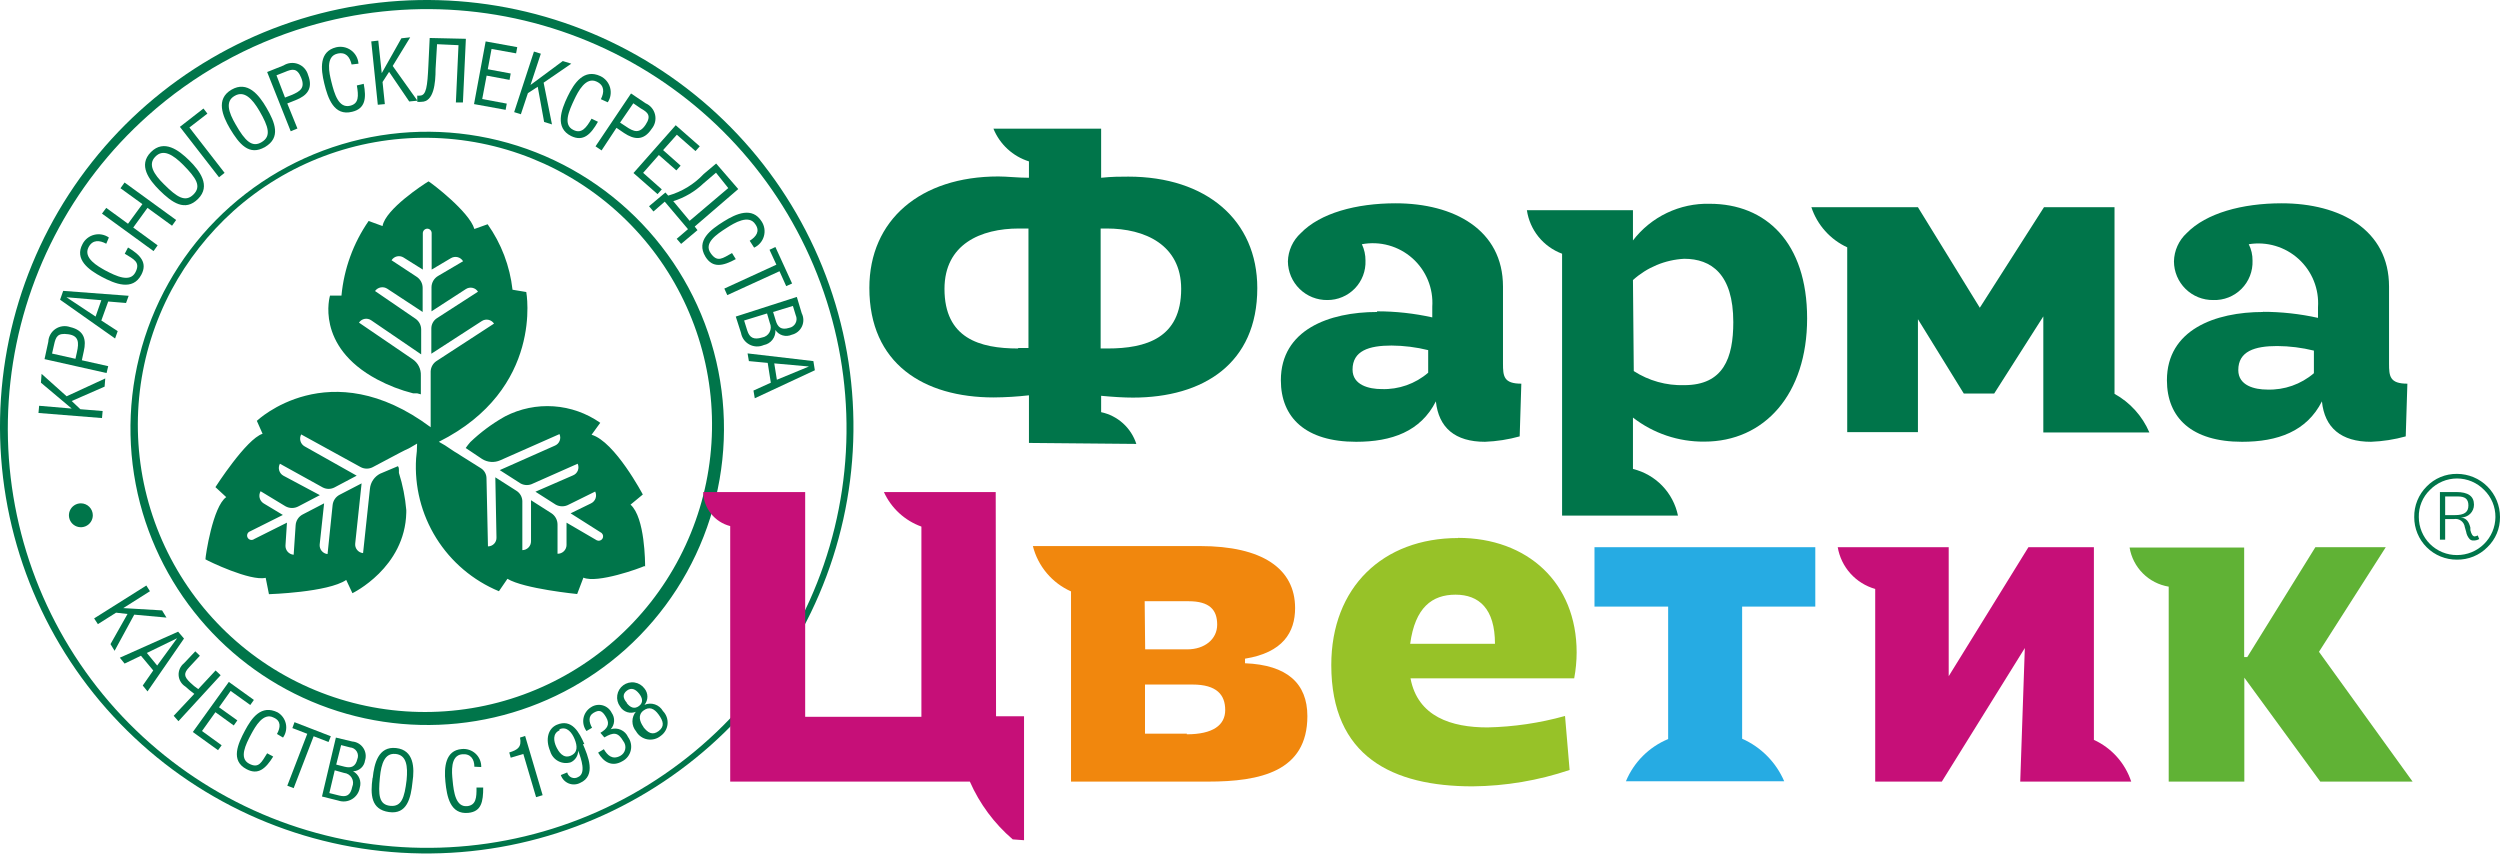 <svg width="276" height="95" viewBox="0 0 276 95" fill="none" xmlns="http://www.w3.org/2000/svg">
<path d="M274.609 60.411C274.17 60.855 273.646 61.206 273.068 61.442C272.491 61.678 271.871 61.794 271.247 61.785C270.628 61.79 270.014 61.672 269.441 61.437C268.868 61.203 268.347 60.857 267.908 60.42C267.469 59.983 267.122 59.464 266.885 58.891C266.649 58.319 266.528 57.706 266.531 57.086C266.521 56.46 266.637 55.837 266.873 55.257C267.109 54.676 267.46 54.149 267.904 53.707C268.337 53.26 268.857 52.906 269.432 52.666C270.007 52.427 270.625 52.308 271.247 52.316C271.873 52.316 272.493 52.439 273.07 52.679C273.648 52.919 274.173 53.271 274.614 53.714C275.056 54.157 275.406 54.683 275.644 55.262C275.881 55.841 276.002 56.461 276 57.086C276.008 57.706 275.888 58.321 275.649 58.893C275.409 59.465 275.055 59.982 274.609 60.411ZM274.247 54.087C273.858 53.687 273.393 53.37 272.88 53.153C272.366 52.936 271.814 52.824 271.256 52.824C270.699 52.824 270.147 52.936 269.633 53.153C269.12 53.37 268.655 53.687 268.266 54.087C267.864 54.474 267.548 54.941 267.336 55.457C267.125 55.974 267.023 56.529 267.037 57.086C267.037 57.638 267.146 58.185 267.358 58.695C267.57 59.205 267.88 59.668 268.271 60.057C268.662 60.447 269.127 60.755 269.637 60.965C270.148 61.175 270.695 61.281 271.247 61.279C272.366 61.284 273.441 60.845 274.236 60.059C275.032 59.274 275.485 58.205 275.494 57.086C275.5 56.528 275.393 55.974 275.179 55.458C274.964 54.943 274.647 54.476 274.247 54.087ZM273.705 59.508C273.515 59.623 273.295 59.679 273.073 59.67C272.997 59.676 272.921 59.666 272.85 59.641C272.779 59.616 272.713 59.577 272.657 59.526C272.446 59.294 272.308 59.005 272.259 58.695L272.115 58.189C272.097 58.051 272.052 57.918 271.982 57.799C271.912 57.679 271.818 57.575 271.707 57.492C271.596 57.409 271.469 57.35 271.334 57.317C271.199 57.285 271.059 57.28 270.922 57.303H269.946V59.58H269.368V54.321H271.175C272.476 54.321 273.127 54.773 273.127 55.713C273.129 55.902 273.093 56.089 273.021 56.264C272.949 56.438 272.842 56.596 272.707 56.728C272.572 56.86 272.411 56.963 272.235 57.031C272.058 57.099 271.87 57.13 271.681 57.123C272.314 57.213 272.567 57.61 272.729 58.243V58.532C272.838 58.984 273 59.219 273.199 59.219C273.32 59.208 273.437 59.17 273.542 59.11L273.705 59.508ZM271.338 54.809H269.946V56.87H271.012C272.061 56.87 272.512 56.544 272.512 55.803C272.512 55.062 272.115 54.809 271.338 54.809Z" fill="#00754A"/>
<path d="M219.311 42.955L219.04 42.702L218.57 43.37L219.311 42.955Z" fill="#6CC9F1"/>
<g style="mix-blend-mode:multiply">
<g style="mix-blend-mode:multiply">
<g style="mix-blend-mode:multiply">
<path d="M13.608 67.134L17.891 67.387L18.379 68.182L14.819 67.857L12.65 71.85L12.199 71.109L14.078 67.784L12.813 67.64L10.807 68.905L10.392 68.272L16.156 64.64L16.554 65.272L13.608 67.134Z" fill="#00754A"/>
</g>
<g style="mix-blend-mode:multiply">
<path d="M19.664 69.736L20.314 70.495L16.285 76.332L15.76 75.682L16.917 74.019L15.562 72.393L13.755 73.26L13.23 72.61L19.664 69.736ZM19.555 70.459L16.212 72.086L17.351 73.477L19.555 70.459Z" fill="#00754A"/>
</g>
<g style="mix-blend-mode:multiply">
<path d="M22.066 72.393L20.892 73.658C20.259 74.326 20.295 74.688 21 75.356C21.273 75.624 21.569 75.865 21.886 76.079L23.801 74.019L24.361 74.543L19.699 79.621L19.175 79.025L21.452 76.603C21.105 76.351 20.774 76.08 20.458 75.79C20.244 75.657 20.066 75.474 19.937 75.257C19.809 75.04 19.734 74.796 19.72 74.544C19.706 74.293 19.753 74.042 19.856 73.812C19.959 73.582 20.116 73.38 20.313 73.224L21.56 71.905L22.066 72.393Z" fill="#00754A"/>
</g>
<g style="mix-blend-mode:multiply">
<path d="M28.029 77.272L27.631 77.832L25.462 76.278L24.18 78.085L26.203 79.531L25.806 80.091L23.782 78.627L22.3 80.705L24.469 82.278L24.071 82.82L21.288 80.814L25.264 75.284L28.029 77.272Z" fill="#00754A"/>
</g>
<g style="mix-blend-mode:multiply">
<path d="M30.578 81.031C30.975 80.308 31.048 79.585 30.216 79.224C29.06 78.609 28.174 80.236 27.741 81.031C27.09 82.241 26.385 83.705 27.488 84.302C28.59 84.898 28.879 84.121 29.494 83.163L30.162 83.525C29.331 84.862 28.5 85.603 27.217 84.916C25.41 83.976 26.277 82.097 27.036 80.669C27.795 79.242 28.843 77.76 30.65 78.645C30.881 78.781 31.08 78.963 31.237 79.18C31.393 79.397 31.503 79.644 31.559 79.906C31.615 80.167 31.616 80.438 31.562 80.7C31.509 80.962 31.401 81.21 31.246 81.428L30.578 81.031Z" fill="#00754A"/>
</g>
<g style="mix-blend-mode:multiply">
<path d="M32.422 87.012L31.717 86.741L33.922 81.012L32.277 80.38L32.512 79.729L36.524 81.283L36.271 81.916L34.626 81.283L32.422 87.012Z" fill="#00754A"/>
</g>
<g style="mix-blend-mode:multiply">
<path d="M37.082 81.428L38.889 81.862C39.132 81.88 39.367 81.953 39.577 82.076C39.787 82.198 39.967 82.366 40.102 82.568C40.238 82.77 40.326 83 40.36 83.24C40.394 83.481 40.373 83.727 40.299 83.958C40.256 84.281 40.1 84.578 39.858 84.797C39.617 85.015 39.305 85.141 38.979 85.151C39.293 85.319 39.539 85.592 39.674 85.921C39.809 86.251 39.826 86.617 39.72 86.958C39.679 87.218 39.581 87.466 39.434 87.684C39.287 87.903 39.094 88.086 38.869 88.222C38.643 88.358 38.391 88.443 38.129 88.472C37.867 88.5 37.602 88.47 37.353 88.385L35.546 87.934L37.082 81.428ZM36.359 87.554L37.443 87.825C38.239 88.024 38.69 87.825 38.889 86.868C38.958 86.708 38.989 86.535 38.978 86.361C38.968 86.188 38.916 86.019 38.828 85.87C38.74 85.72 38.618 85.593 38.471 85.499C38.325 85.406 38.158 85.348 37.986 85.332L36.955 85.042L36.359 87.554ZM37.118 84.41L38.04 84.645C38.763 84.826 39.251 84.645 39.449 83.814C39.507 83.675 39.531 83.524 39.519 83.374C39.507 83.225 39.459 83.08 39.379 82.953C39.3 82.825 39.191 82.719 39.061 82.642C38.932 82.565 38.786 82.521 38.636 82.512L37.66 82.259L37.118 84.41Z" fill="#00754A"/>
</g>
<g style="mix-blend-mode:multiply">
<path d="M41.149 85.874C41.312 84.302 41.764 82.368 43.734 82.585C45.703 82.802 45.776 84.772 45.541 86.326C45.36 88.133 44.926 89.94 42.938 89.651C40.951 89.362 40.878 87.735 41.131 85.874H41.149ZM43.643 83.235C42.487 83.127 42.089 84.284 41.944 85.802C41.746 87.771 41.836 88.837 43.083 88.964C44.33 89.09 44.655 88.079 44.89 86.109C45.035 84.591 44.89 83.362 43.679 83.235" fill="#00754A"/>
</g>
<g style="mix-blend-mode:multiply">
<path d="M52.37 84.645C52.37 83.813 51.955 83.181 51.015 83.271C49.696 83.398 49.876 85.259 49.967 86.144C50.093 87.518 50.328 89.108 51.575 89C52.551 88.891 52.623 88.078 52.605 86.94H53.346C53.346 88.512 53.147 89.596 51.702 89.741C49.696 89.939 49.334 87.934 49.172 86.307C49.009 84.681 49.172 82.838 50.979 82.693C51.254 82.665 51.533 82.695 51.795 82.783C52.058 82.871 52.299 83.013 52.503 83.201C52.706 83.389 52.867 83.618 52.975 83.874C53.083 84.129 53.136 84.404 53.129 84.681L52.37 84.645Z" fill="#00754A"/>
</g>
<g style="mix-blend-mode:multiply">
<path d="M57.775 83.235L56.383 83.651L56.221 83.073C57.16 82.784 57.612 82.476 57.413 81.428L57.974 81.247L59.907 87.789L59.184 88.006L57.775 83.235Z" fill="#00754A"/>
</g>
<g style="mix-blend-mode:multiply">
<path d="M64.353 82.151C64.914 83.452 65.853 85.639 64.046 86.434C63.852 86.534 63.638 86.59 63.42 86.6C63.201 86.61 62.983 86.572 62.781 86.49C62.578 86.407 62.396 86.282 62.246 86.123C62.097 85.963 61.983 85.774 61.914 85.567L62.619 85.277C62.648 85.402 62.707 85.517 62.79 85.614C62.873 85.712 62.978 85.788 63.096 85.837C63.214 85.887 63.342 85.907 63.469 85.898C63.596 85.889 63.72 85.849 63.829 85.783C64.715 85.386 64.191 83.832 63.829 82.874C63.831 83.143 63.755 83.407 63.61 83.634C63.466 83.862 63.26 84.043 63.016 84.157C62.786 84.229 62.544 84.254 62.304 84.231C62.064 84.208 61.831 84.137 61.619 84.022C61.407 83.908 61.219 83.752 61.068 83.564C60.917 83.376 60.805 83.16 60.739 82.928C60.179 81.591 60.522 80.434 61.462 80.019C63.143 79.296 63.956 80.868 64.516 82.151H64.353ZM61.769 80.633C60.974 80.976 61.137 81.862 61.408 82.44C61.679 83.019 62.185 83.777 62.998 83.434C63.811 83.091 63.739 82.35 63.45 81.627C63.161 80.904 62.6 80.145 61.769 80.507" fill="#00754A"/>
</g>
<g style="mix-blend-mode:multiply">
<path d="M66.285 80.904C67.044 80.452 67.369 79.964 66.918 79.187C66.466 78.41 66.141 78.338 65.526 78.699C64.912 79.061 65.02 79.729 65.363 80.344L64.749 80.705C64.598 80.505 64.491 80.275 64.434 80.031C64.376 79.787 64.37 79.534 64.416 79.288C64.462 79.041 64.559 78.807 64.7 78.6C64.841 78.393 65.024 78.218 65.237 78.085C65.424 77.959 65.635 77.874 65.857 77.837C66.079 77.799 66.307 77.81 66.525 77.868C66.742 77.926 66.945 78.031 67.119 78.174C67.293 78.318 67.433 78.497 67.532 78.699C67.722 78.968 67.815 79.293 67.796 79.622C67.776 79.951 67.645 80.263 67.424 80.506C67.794 80.389 68.194 80.413 68.548 80.573C68.901 80.733 69.183 81.018 69.339 81.374C69.491 81.583 69.596 81.822 69.647 82.076C69.699 82.329 69.695 82.59 69.637 82.842C69.579 83.094 69.467 83.33 69.31 83.535C69.152 83.74 68.953 83.909 68.725 84.03C67.604 84.699 66.647 84.175 66.032 83.091L66.665 82.711C67.044 83.362 67.586 83.922 68.472 83.452C68.612 83.377 68.733 83.273 68.829 83.147C68.924 83.02 68.99 82.874 69.023 82.719C69.056 82.564 69.054 82.403 69.018 82.249C68.982 82.095 68.913 81.95 68.815 81.826C68.219 80.796 67.713 80.832 66.719 81.41L66.285 80.904Z" fill="#00754A"/>
</g>
<g style="mix-blend-mode:multiply">
<path d="M70.261 78.555C69.944 78.702 69.584 78.727 69.25 78.623C68.916 78.519 68.632 78.296 68.454 77.995C68.191 77.638 68.079 77.19 68.146 76.751C68.212 76.313 68.449 75.918 68.806 75.654C69.163 75.391 69.611 75.28 70.05 75.346C70.488 75.412 70.883 75.65 71.147 76.007C71.358 76.26 71.474 76.58 71.474 76.91C71.474 77.241 71.358 77.56 71.147 77.814C71.512 77.656 71.922 77.638 72.3 77.765C72.677 77.892 72.994 78.154 73.189 78.501C73.373 78.688 73.514 78.913 73.602 79.16C73.69 79.408 73.723 79.671 73.699 79.933C73.675 80.194 73.594 80.447 73.462 80.674C73.331 80.901 73.151 81.097 72.936 81.247C72.732 81.413 72.495 81.532 72.241 81.597C71.987 81.662 71.721 81.671 71.463 81.623C71.205 81.574 70.961 81.471 70.747 81.318C70.533 81.166 70.355 80.969 70.225 80.741C69.963 80.434 69.819 80.043 69.819 79.639C69.819 79.235 69.963 78.844 70.225 78.537L70.261 78.555ZM69.177 77.597C69.575 78.121 70.044 78.32 70.55 77.94C71.056 77.561 70.93 77.037 70.55 76.567C70.171 76.097 69.719 75.862 69.213 76.242C68.707 76.621 68.761 77.091 69.213 77.597H69.177ZM71.02 80.254C71.508 80.886 72.032 81.229 72.719 80.705C73.406 80.181 73.225 79.603 72.719 78.898C72.213 78.193 71.671 77.977 71.038 78.446C70.406 78.916 70.605 79.657 71.038 80.254" fill="#00754A"/>
</g>
<g style="mix-blend-mode:multiply">
<path d="M7.916 45.105L4.519 42.25L4.591 41.274L7.356 43.75L11.621 41.78L11.549 42.684L7.916 44.274L8.874 45.178L11.332 45.376L11.26 46.154L4.248 45.593L4.32 44.798L7.916 45.105Z" fill="#00754A"/>
</g>
<g style="mix-blend-mode:multiply">
<path d="M11.946 40.425L11.765 41.184L4.916 39.648L5.332 37.732C5.344 37.45 5.422 37.175 5.56 36.929C5.697 36.683 5.891 36.472 6.124 36.314C6.358 36.156 6.625 36.055 6.905 36.019C7.185 35.983 7.469 36.012 7.735 36.106C9.325 36.467 9.542 37.533 9.253 38.762L9.036 39.774L11.946 40.425ZM8.331 39.611L8.494 38.871C8.729 37.822 8.711 37.063 7.536 36.901C6.362 36.738 6.163 37.154 5.964 38.075L5.747 39.033L8.331 39.611Z" fill="#00754A"/>
</g>
<g style="mix-blend-mode:multiply">
<path d="M6.633 33.088L6.976 32.112L14.205 32.655L13.915 33.45L11.946 33.287L11.187 35.383L12.994 36.558L12.705 37.371L6.633 33.088ZM7.338 32.817L10.554 34.95L11.187 33.142L7.338 32.817Z" fill="#00754A"/>
</g>
<g style="mix-blend-mode:multiply">
<path d="M11.73 26.908C10.989 26.51 10.23 26.438 9.778 27.287C9.146 28.498 10.826 29.402 11.585 29.835C12.85 30.504 14.35 31.209 14.947 30.07C15.543 28.932 14.766 28.625 13.772 28.01L14.133 27.323C15.525 28.155 16.302 29.022 15.597 30.341C14.639 32.148 12.688 31.335 11.224 30.558C9.76 29.781 8.206 28.625 9.11 26.944C9.239 26.691 9.421 26.469 9.644 26.292C9.866 26.116 10.124 25.989 10.4 25.921C10.675 25.852 10.963 25.843 11.242 25.895C11.521 25.947 11.786 26.058 12.019 26.221L11.73 26.908Z" fill="#00754A"/>
</g>
<g style="mix-blend-mode:multiply">
<path d="M14.132 24.703L15.722 22.534L13.301 20.781L13.753 20.149L19.445 24.287L18.993 24.92L16.282 22.95L14.71 25.119L17.403 27.088L16.951 27.721L11.259 23.582L11.729 22.95L14.132 24.703Z" fill="#00754A"/>
</g>
<g style="mix-blend-mode:multiply">
<path d="M17.603 20.998C16.465 19.86 15.218 18.233 16.663 16.788C18.109 15.342 19.735 16.571 20.892 17.709C22.048 18.848 23.313 20.511 21.868 21.956C20.422 23.402 18.994 22.372 17.603 20.998ZM17.151 17.294C16.302 18.143 16.971 19.227 18.091 20.33C19.537 21.775 20.458 22.372 21.362 21.468C22.265 20.565 21.669 19.661 20.223 18.197C19.121 17.095 18.019 16.39 17.151 17.294Z" fill="#00754A"/>
</g>
<g style="mix-blend-mode:multiply">
<path d="M22.463 11.981L22.896 12.541L20.909 14.077L24.794 19.083L24.179 19.571L19.86 14.005L22.463 11.981Z" fill="#00754A"/>
</g>
<g style="mix-blend-mode:multiply">
<path d="M25.391 14.204C24.578 12.812 23.783 10.933 25.554 9.903C27.325 8.873 28.59 10.481 29.403 11.873C30.379 13.535 31.029 15.197 29.258 16.228C27.487 17.258 26.403 15.884 25.391 14.204ZM25.897 10.589C24.849 11.186 25.228 12.396 26.023 13.752C27.053 15.559 27.831 16.336 28.897 15.685C29.963 15.035 29.656 14.005 28.644 12.252C27.849 10.897 26.963 9.957 25.897 10.589Z" fill="#00754A"/>
</g>
<g style="mix-blend-mode:multiply">
<path d="M32.836 14.186L32.095 14.493L29.493 7.951L31.3 7.228C31.539 7.077 31.81 6.984 32.091 6.956C32.372 6.928 32.656 6.967 32.92 7.069C33.184 7.171 33.42 7.333 33.609 7.543C33.798 7.753 33.936 8.004 34.011 8.276C34.607 9.812 33.848 10.572 32.674 11.041L31.716 11.421L32.836 14.186ZM31.463 10.77L32.168 10.499C33.162 10.084 33.704 9.704 33.252 8.584C32.8 7.463 32.258 7.608 31.445 7.951L30.523 8.313L31.463 10.77Z" fill="#00754A"/>
</g>
<g style="mix-blend-mode:multiply">
<path d="M38.818 7.12C38.619 6.289 38.185 5.692 37.228 5.927C35.908 6.252 36.36 8.114 36.577 8.999C36.92 10.391 37.39 11.981 38.655 11.674C39.631 11.439 39.595 10.589 39.396 9.433L40.155 9.252C40.462 10.842 40.336 11.999 38.872 12.342C36.866 12.848 36.198 10.842 35.8 9.216C35.403 7.59 35.222 5.692 37.101 5.222C37.385 5.153 37.68 5.147 37.966 5.204C38.252 5.26 38.523 5.379 38.759 5.551C38.994 5.723 39.19 5.945 39.331 6.2C39.472 6.455 39.556 6.738 39.577 7.03L38.818 7.12Z" fill="#00754A"/>
</g>
<g style="mix-blend-mode:multiply">
<path d="M42.143 8.078L44.311 4.229L45.287 4.12L43.354 7.283L46.082 11.114L45.179 11.204L42.956 7.933L42.233 9.054L42.486 11.493L41.709 11.566L40.986 4.572L41.763 4.482L42.143 8.078Z" fill="#00754A"/>
</g>
<g style="mix-blend-mode:multiply">
<path d="M51.432 4.283L51.106 11.313H50.329L50.618 4.988L48.251 4.879L48.088 7.626C48.088 9.198 47.89 11.24 46.534 11.24C46.378 11.258 46.221 11.258 46.065 11.24V10.554C46.16 10.571 46.258 10.571 46.354 10.554C47.076 10.554 47.185 9.506 47.293 7.247L47.438 4.193L51.432 4.283Z" fill="#00754A"/>
</g>
<g style="mix-blend-mode:multiply">
<path d="M57.104 5.205L56.977 5.891L54.267 5.403L53.851 7.644L56.381 8.114L56.254 8.819L53.724 8.349L53.237 10.933L55.947 11.439L55.821 12.126L52.333 11.493L53.616 4.572L57.104 5.205Z" fill="#00754A"/>
</g>
<g style="mix-blend-mode:multiply">
<path d="M58.57 9.379L62.13 6.74L63.069 7.03L60.016 9.126L60.937 13.734L60.07 13.463L59.365 9.578L58.281 10.282L57.504 12.614L56.763 12.379L58.949 5.692L59.708 5.927L58.57 9.379Z" fill="#00754A"/>
</g>
<g style="mix-blend-mode:multiply">
<path d="M66.338 10.951C66.718 10.192 66.754 9.433 65.887 9.018C64.658 8.421 63.809 10.138 63.411 10.969C62.797 12.27 62.128 13.788 63.303 14.348C64.206 14.8 64.73 14.114 65.308 13.102L66.013 13.445C65.218 14.854 64.387 15.668 63.05 15.017C61.242 14.114 61.947 12.144 62.67 10.644C63.393 9.144 64.477 7.554 66.284 8.403C66.542 8.524 66.77 8.7 66.954 8.917C67.138 9.135 67.274 9.389 67.351 9.663C67.428 9.937 67.445 10.225 67.401 10.506C67.358 10.788 67.254 11.057 67.097 11.294L66.338 10.951Z" fill="#00754A"/>
</g>
<g style="mix-blend-mode:multiply">
<path d="M66.414 16.607L65.745 16.155L69.666 10.318L71.275 11.403C71.533 11.514 71.762 11.685 71.943 11.9C72.124 12.116 72.251 12.371 72.316 12.644C72.381 12.918 72.381 13.203 72.317 13.477C72.252 13.751 72.124 14.006 71.944 14.222C71.04 15.595 69.974 15.396 68.908 14.692L68.058 14.113L66.414 16.607ZM68.456 13.535L69.088 13.951C69.974 14.565 70.606 14.782 71.275 13.77C71.944 12.758 71.51 12.396 70.733 11.963L69.919 11.403L68.456 13.535Z" fill="#00754A"/>
</g>
<g style="mix-blend-mode:multiply">
<path d="M77.254 16.155L76.784 16.679L74.724 14.872L73.206 16.571L75.14 18.288L74.67 18.812L72.737 17.113L71.002 19.083L73.062 20.908L72.592 21.432L69.936 19.101L74.598 13.824L77.254 16.155Z" fill="#00754A"/>
</g>
<g style="mix-blend-mode:multiply">
<path d="M81.503 20.872L76.696 25.01L77.003 25.408L75.196 26.926L74.708 26.365L75.955 25.299L73.389 22.263L72.142 23.348L71.654 22.769L73.461 21.251L73.769 21.595C75.269 21.172 76.625 20.347 77.69 19.209L79.063 18.053L81.503 20.872ZM79.045 19.065L77.654 20.257C76.71 21.154 75.572 21.822 74.329 22.209L76.136 24.378L80.401 20.763L79.045 19.065Z" fill="#00754A"/>
</g>
<g style="mix-blend-mode:multiply">
<path d="M82.767 26.582C83.49 26.131 83.924 25.516 83.4 24.775C82.677 23.619 81.05 24.631 80.255 25.137C79.063 25.896 77.689 26.835 78.448 27.938C79.207 29.04 79.785 28.498 80.816 27.938L81.231 28.607C79.804 29.384 78.683 29.619 77.888 28.354C76.786 26.546 78.484 25.336 79.894 24.45C81.303 23.565 83.056 22.806 84.086 24.45C84.243 24.689 84.345 24.959 84.388 25.241C84.43 25.524 84.411 25.812 84.332 26.086C84.254 26.36 84.116 26.614 83.931 26.831C83.745 27.048 83.514 27.222 83.255 27.341L82.767 26.582Z" fill="#00754A"/>
</g>
<g style="mix-blend-mode:multiply">
<path d="M80.291 32.582L79.966 31.859L85.712 29.221L84.953 27.576L85.604 27.269L87.447 31.299L86.797 31.588L86.056 29.944L80.291 32.582Z" fill="#00754A"/>
</g>
<g style="mix-blend-mode:multiply">
<path d="M87.97 32.781L88.512 34.588C88.625 34.812 88.686 35.059 88.69 35.311C88.694 35.562 88.641 35.811 88.535 36.039C88.429 36.267 88.273 36.468 88.078 36.626C87.883 36.785 87.654 36.898 87.41 36.955C87.096 37.098 86.741 37.124 86.409 37.028C86.078 36.931 85.792 36.72 85.603 36.431C85.631 36.818 85.516 37.201 85.279 37.508C85.043 37.815 84.701 38.023 84.32 38.094C84.069 38.205 83.796 38.258 83.522 38.248C83.248 38.238 82.98 38.166 82.738 38.037C82.496 37.908 82.287 37.726 82.125 37.504C81.964 37.282 81.856 37.026 81.808 36.757L81.23 34.949L87.97 32.781ZM82.151 35.383L82.495 36.486C82.748 37.299 83.235 37.534 84.121 37.263C84.297 37.237 84.464 37.171 84.609 37.069C84.755 36.967 84.874 36.833 84.959 36.676C85.043 36.52 85.09 36.346 85.095 36.169C85.1 35.991 85.063 35.815 84.988 35.654L84.681 34.606L82.151 35.383ZM85.35 34.443L85.639 35.383C85.856 36.124 86.253 36.467 87.121 36.196C87.272 36.17 87.415 36.108 87.538 36.017C87.662 35.926 87.762 35.808 87.832 35.671C87.902 35.535 87.94 35.384 87.942 35.23C87.944 35.077 87.91 34.925 87.844 34.787L87.536 33.775L85.35 34.443Z" fill="#00754A"/>
</g>
<g style="mix-blend-mode:multiply">
<path d="M89.797 39.865L89.959 40.877L83.327 43.967L83.183 43.118L85.098 42.25L84.755 40.064L82.677 39.865L82.532 39.016L89.797 39.865ZM89.309 40.461L85.478 40.118L85.767 41.925L89.309 40.461Z" fill="#00754A"/>
</g>
<g style="mix-blend-mode:multiply">
<path d="M78.502 82.241C69.707 90.1 58.285 94.374 46.492 94.219C34.699 94.064 23.394 89.491 14.809 81.404C6.224 73.318 0.984 62.305 0.125 50.542C-0.734 38.78 2.85 27.123 10.17 17.875C17.489 8.627 28.011 2.46 39.656 0.594C51.301 -1.273 63.223 1.297 73.066 7.794C82.909 14.292 89.956 24.245 92.816 35.687C95.676 47.128 94.141 59.227 88.513 69.591C85.93 74.354 82.543 78.633 78.502 82.241ZM16.337 12.758C7.829 20.349 2.421 30.814 1.15 42.145C-0.12 53.477 2.836 64.879 9.451 74.167C16.067 83.454 25.878 89.973 37.003 92.475C48.128 94.977 59.785 93.285 69.74 87.724C79.694 82.162 87.247 73.123 90.949 62.338C94.652 51.553 94.244 39.781 89.805 29.278C85.365 18.775 77.205 10.28 66.889 5.421C56.574 0.562 44.828 -0.32 33.903 2.945C27.399 4.889 21.402 8.239 16.337 12.758Z" fill="#00754A"/>
</g>
<g style="mix-blend-mode:multiply">
<path d="M69.05 71.688C64.933 75.37 59.953 77.953 54.572 79.197C49.191 80.442 43.583 80.307 38.268 78.805C32.953 77.304 28.103 74.485 24.168 70.609C20.233 66.733 17.34 61.927 15.758 56.635C14.089 51.014 13.959 45.048 15.381 39.36C16.803 33.672 19.725 28.469 23.843 24.296C27.962 20.122 33.124 17.13 38.793 15.631C44.462 14.133 50.429 14.183 56.071 15.777C61.714 17.371 66.825 20.45 70.872 24.693C74.919 28.936 77.754 34.187 79.079 39.898C80.405 45.609 80.174 51.572 78.41 57.164C76.646 62.756 73.413 67.771 69.05 71.688ZM25.77 23.294C23.008 25.782 20.697 28.729 18.939 32.004C15.212 38.999 14.241 47.136 16.217 54.811C18.193 62.486 22.973 69.143 29.614 73.468C36.255 77.794 44.276 79.474 52.095 78.178C59.914 76.883 66.963 72.705 71.854 66.468C76.745 60.232 79.122 52.389 78.517 44.487C77.911 36.584 74.367 29.196 68.584 23.777C62.8 18.358 55.196 15.303 47.271 15.214C39.346 15.124 31.674 18.007 25.77 23.294Z" fill="#00754A"/>
</g>
</g>
</g>
<path d="M48.379 48.087L47.674 48.033L48.324 50.472L48.379 48.087Z" fill="#126E4A"/>
<path d="M47.673 48.033L47.655 47.961L47.619 48.015L47.673 48.033Z" fill="#126E4A"/>
<path d="M46.806 47.003L46.77 46.985V47.04L46.825 47.021H46.806V47.003Z" fill="#126E4A"/>
<path d="M71.22 62.562C71.22 62.182 71.22 57.141 69.611 55.713L70.967 54.593C70.967 54.593 67.876 48.737 65.31 47.997L66.268 46.677C64.752 45.615 62.975 44.986 61.128 44.858C59.281 44.731 57.434 45.11 55.787 45.955L55.534 46.099C54.224 46.853 53.011 47.764 51.92 48.81C51.738 49.017 51.569 49.234 51.414 49.46L53.221 50.671C53.517 50.858 53.856 50.969 54.206 50.995C54.556 51.02 54.906 50.958 55.227 50.816L61.768 47.924C61.819 48.039 61.847 48.163 61.851 48.289C61.854 48.415 61.832 48.541 61.787 48.658C61.742 48.776 61.673 48.883 61.587 48.974C61.5 49.065 61.396 49.138 61.281 49.189L55.172 51.9L57.486 53.382C57.694 53.492 57.927 53.55 58.163 53.55C58.4 53.55 58.632 53.492 58.841 53.382L63.774 51.195C63.828 51.312 63.857 51.439 63.86 51.568C63.864 51.696 63.841 51.825 63.794 51.944C63.747 52.064 63.676 52.173 63.586 52.265C63.495 52.356 63.387 52.429 63.268 52.478L59.112 54.285L61.353 55.713C61.571 55.833 61.817 55.896 62.067 55.896C62.316 55.896 62.562 55.833 62.78 55.713L65.708 54.267C65.82 54.5 65.835 54.767 65.751 55.011C65.666 55.255 65.488 55.455 65.256 55.568L62.997 56.671L66.413 58.839C66.503 58.916 66.562 59.023 66.579 59.14C66.597 59.257 66.571 59.376 66.507 59.475C66.443 59.575 66.345 59.648 66.231 59.68C66.117 59.713 65.996 59.703 65.889 59.652L62.545 57.701V60.176C62.543 60.305 62.516 60.431 62.464 60.549C62.413 60.666 62.339 60.772 62.247 60.861C62.155 60.95 62.046 61.02 61.926 61.067C61.807 61.114 61.68 61.137 61.551 61.134V57.918C61.552 57.666 61.49 57.418 61.37 57.197C61.25 56.976 61.076 56.789 60.865 56.653L58.624 55.225V59.743C58.626 59.871 58.603 59.998 58.557 60.118C58.51 60.237 58.44 60.346 58.351 60.438C58.262 60.53 58.156 60.604 58.038 60.656C57.921 60.707 57.794 60.734 57.666 60.737V55.315C57.659 55.092 57.597 54.873 57.487 54.678C57.377 54.483 57.222 54.317 57.034 54.195L54.684 52.695L54.811 59.345C54.816 59.472 54.795 59.598 54.75 59.716C54.705 59.834 54.637 59.942 54.549 60.033C54.461 60.124 54.356 60.197 54.239 60.246C54.123 60.296 53.998 60.321 53.871 60.321L53.709 52.822C53.711 52.593 53.654 52.368 53.543 52.169C53.432 51.969 53.271 51.802 53.076 51.683L50.89 50.31C50.637 50.147 50.402 49.984 50.167 49.858L49.299 49.28L49.137 49.171L48.45 48.774C60.088 42.937 58.1 32.239 58.1 32.239L56.582 31.986C56.292 29.383 55.347 26.896 53.835 24.757L52.371 25.281C51.811 23.366 47.637 20.203 47.312 20.023C46.806 20.312 42.541 23.095 42.234 24.956L40.697 24.396C39.006 26.839 37.973 29.677 37.698 32.636H36.433C36.433 32.636 34.734 38.202 41.637 41.889C42.895 42.56 44.23 43.076 45.613 43.425H45.812H46.065L46.462 43.533V41.455C46.477 41.1 46.401 40.747 46.239 40.43C46.078 40.113 45.837 39.844 45.541 39.648L39.631 35.618C39.702 35.511 39.794 35.418 39.901 35.347C40.008 35.276 40.129 35.227 40.255 35.203C40.382 35.18 40.512 35.182 40.637 35.21C40.763 35.237 40.882 35.29 40.987 35.365L46.498 39.124V36.377C46.498 36.142 46.44 35.91 46.33 35.702C46.22 35.494 46.06 35.316 45.866 35.184L41.402 32.13C41.552 31.921 41.776 31.778 42.029 31.73C42.282 31.683 42.543 31.736 42.758 31.877L46.661 34.443V31.787C46.662 31.538 46.6 31.293 46.479 31.074C46.359 30.856 46.185 30.672 45.974 30.54L43.227 28.733C43.294 28.626 43.381 28.533 43.483 28.46C43.585 28.387 43.701 28.334 43.823 28.306C43.946 28.277 44.073 28.273 44.197 28.294C44.321 28.314 44.44 28.359 44.547 28.426L46.679 29.763V25.733C46.684 25.605 46.736 25.484 46.827 25.393C46.917 25.302 47.039 25.25 47.167 25.245C47.296 25.245 47.42 25.297 47.512 25.388C47.603 25.48 47.655 25.604 47.655 25.733V29.763L49.787 28.498C49.898 28.433 50.02 28.39 50.147 28.372C50.274 28.354 50.403 28.361 50.527 28.392C50.651 28.424 50.768 28.48 50.87 28.557C50.973 28.634 51.059 28.731 51.124 28.841L48.36 30.468C48.142 30.596 47.961 30.777 47.834 30.996C47.708 31.215 47.639 31.462 47.637 31.715V34.371L51.432 31.913C51.538 31.843 51.657 31.795 51.783 31.772C51.908 31.748 52.037 31.75 52.161 31.777C52.286 31.804 52.404 31.855 52.508 31.928C52.612 32.002 52.701 32.095 52.769 32.203L48.233 35.13C48.047 35.252 47.893 35.418 47.786 35.613C47.678 35.809 47.621 36.028 47.619 36.25V39.051L53.203 35.437C53.419 35.3 53.68 35.254 53.931 35.308C54.181 35.362 54.4 35.512 54.54 35.726L48.179 39.865C47.991 39.991 47.835 40.16 47.725 40.358C47.615 40.556 47.554 40.777 47.546 41.003V43.732V45.702V47.165C36.342 38.816 28.355 46.461 28.355 46.461L28.988 47.888C27.18 48.466 23.783 53.779 23.783 53.779L24.976 54.882C23.494 55.912 22.681 61.387 22.681 61.749C22.988 61.947 27.632 64.188 29.331 63.791L29.692 65.598C29.692 65.598 36.216 65.399 38.222 64.026L38.908 65.489C38.908 65.489 44.727 62.688 44.854 56.58C44.854 56.58 44.854 56.4 44.854 56.309C44.734 54.916 44.462 53.541 44.041 52.207C44.041 52.099 44.041 51.99 44.041 51.882C44.041 51.755 44.041 51.611 43.932 51.466L41.962 52.297C41.653 52.456 41.388 52.69 41.193 52.977C40.997 53.264 40.876 53.596 40.842 53.942L40.083 61.062C39.955 61.051 39.831 61.014 39.718 60.954C39.605 60.894 39.505 60.812 39.424 60.712C39.343 60.613 39.283 60.498 39.247 60.375C39.211 60.252 39.201 60.123 39.216 59.996L39.92 53.364L37.481 54.629C37.273 54.739 37.094 54.899 36.962 55.095C36.83 55.29 36.747 55.515 36.722 55.749L36.162 61.17C35.906 61.143 35.671 61.016 35.508 60.816C35.346 60.616 35.269 60.36 35.294 60.104L35.782 55.568L33.415 56.797C33.194 56.912 33.005 57.082 32.869 57.291C32.733 57.5 32.653 57.741 32.638 57.99L32.421 61.243C32.165 61.224 31.927 61.106 31.758 60.913C31.589 60.72 31.503 60.469 31.517 60.213L31.68 57.701L28.066 59.508C28.01 59.551 27.945 59.582 27.875 59.597C27.806 59.613 27.734 59.614 27.665 59.599C27.596 59.584 27.53 59.554 27.474 59.511C27.417 59.468 27.37 59.413 27.337 59.351C27.304 59.288 27.284 59.219 27.28 59.148C27.277 59.077 27.288 59.006 27.315 58.94C27.341 58.874 27.382 58.815 27.433 58.766C27.485 58.718 27.547 58.681 27.614 58.658L31.228 56.851L29.096 55.568C28.88 55.431 28.725 55.214 28.664 54.965C28.604 54.716 28.642 54.453 28.771 54.231L31.517 55.894C31.738 56.017 31.987 56.082 32.24 56.082C32.493 56.082 32.742 56.017 32.963 55.894L35.312 54.665L31.282 52.514C31.058 52.389 30.893 52.18 30.822 51.933C30.75 51.686 30.78 51.421 30.903 51.195L35.638 53.816C35.836 53.918 36.056 53.972 36.279 53.972C36.502 53.972 36.722 53.918 36.921 53.816L39.378 52.514L33.632 49.28C33.407 49.154 33.242 48.945 33.171 48.698C33.1 48.451 33.129 48.186 33.252 47.961L39.83 51.575C40.034 51.681 40.26 51.736 40.49 51.736C40.719 51.736 40.946 51.681 41.149 51.575L43.535 50.31C43.535 50.31 44.745 49.659 45.107 49.515L45.306 49.406L46.047 48.972C46.047 49.539 46.01 50.081 45.938 50.599C45.743 53.693 46.519 56.77 48.159 59.401C49.798 62.032 52.219 64.085 55.082 65.272L56.022 63.899C57.829 65.001 63.72 65.58 63.72 65.58L64.407 63.773C65.943 64.441 70.677 62.724 71.147 62.49L71.22 62.562Z" fill="#00754A"/>
<path d="M10.247 56.887C10.247 57.148 10.169 57.403 10.024 57.62C9.88 57.837 9.673 58.006 9.432 58.106C9.191 58.206 8.926 58.232 8.67 58.181C8.414 58.13 8.179 58.005 7.995 57.82C7.81 57.636 7.685 57.401 7.634 57.145C7.583 56.889 7.609 56.624 7.709 56.383C7.809 56.142 7.978 55.935 8.195 55.791C8.412 55.646 8.667 55.568 8.928 55.568C9.277 55.568 9.613 55.707 9.86 55.955C10.108 56.202 10.247 56.538 10.247 56.887Z" fill="#00754A"/>
<path d="M152.033 34.443C146.72 34.443 141.407 36.413 141.407 41.979C141.407 46.117 144.154 48.774 149.72 48.774C153.641 48.774 156.84 47.635 158.521 44.31C158.828 47.219 160.635 48.774 163.942 48.774C165.238 48.724 166.523 48.524 167.773 48.177L167.954 42.358C166.002 42.358 165.93 41.527 165.93 40.136V31.642C165.93 25.354 160.508 22.444 154.075 22.444C149.72 22.444 145.744 23.528 143.612 25.733C143.175 26.131 142.823 26.613 142.578 27.15C142.333 27.687 142.199 28.269 142.184 28.859C142.189 29.426 142.306 29.985 142.527 30.507C142.749 31.028 143.071 31.5 143.476 31.896C143.881 32.293 144.359 32.605 144.885 32.816C145.411 33.026 145.973 33.131 146.539 33.124C147.105 33.127 147.666 33.015 148.188 32.795C148.71 32.576 149.181 32.253 149.575 31.846C149.968 31.439 150.275 30.956 150.477 30.428C150.679 29.899 150.772 29.335 150.75 28.769C150.755 28.144 150.619 27.527 150.352 26.962C151.338 26.778 152.353 26.822 153.32 27.09C154.286 27.358 155.178 27.844 155.928 28.51C156.678 29.177 157.266 30.005 157.646 30.933C158.027 31.861 158.19 32.864 158.123 33.865V35.04C156.118 34.593 154.069 34.369 152.015 34.371L152.033 34.443ZM157.671 41.148C156.248 42.373 154.416 43.018 152.539 42.955C151.148 42.955 149.322 42.521 149.322 40.804C149.322 38.726 151.129 38.148 153.623 38.148C154.988 38.157 156.346 38.327 157.671 38.654V41.148Z" fill="#00754A"/>
<path d="M172.454 28.01V56.923H185.248C184.993 55.682 184.39 54.539 183.51 53.627C182.63 52.716 181.51 52.073 180.278 51.773V46.099C182.53 47.847 185.307 48.783 188.157 48.755C194.789 48.755 199.506 43.533 199.506 35.148C199.506 26.763 194.952 22.498 188.754 22.498C187.122 22.456 185.503 22.8 184.03 23.504C182.557 24.207 181.271 25.25 180.278 26.546V23.203H168.568C168.724 24.279 169.168 25.294 169.851 26.14C170.535 26.985 171.434 27.631 172.454 28.01ZM180.278 30.919C181.839 29.511 183.836 28.681 185.935 28.57C188.916 28.57 191.356 30.251 191.356 35.563C191.356 39.521 190.272 42.521 185.935 42.521C183.965 42.579 182.024 42.037 180.369 40.967L180.278 30.919Z" fill="#00754A"/>
<path d="M256.015 71.959L263.388 60.411H255.617L248.1 72.537H247.756V60.447H235.106C235.285 61.529 235.797 62.527 236.572 63.301C237.346 64.076 238.344 64.588 239.425 64.766V86.289H247.774V74.814L256.159 86.289H266.351L256.015 71.959Z" fill="#60B235"/>
<path d="M249.853 34.443C244.54 34.443 239.228 36.413 239.228 41.979C239.228 46.117 241.956 48.774 247.522 48.774C251.444 48.774 254.66 47.635 256.341 44.31C256.63 47.219 258.455 48.774 261.762 48.774C263.058 48.724 264.344 48.524 265.593 48.177L265.774 42.358C263.822 42.358 263.75 41.527 263.75 40.136V31.642C263.75 25.354 258.329 22.444 251.895 22.444C247.54 22.444 243.565 23.528 241.414 25.733C240.98 26.132 240.631 26.614 240.389 27.152C240.146 27.689 240.016 28.27 240.005 28.859C240.007 29.425 240.121 29.984 240.341 30.505C240.561 31.026 240.881 31.499 241.285 31.895C241.688 32.292 242.165 32.605 242.69 32.816C243.215 33.026 243.776 33.131 244.342 33.124C244.918 33.144 245.493 33.046 246.029 32.834C246.566 32.622 247.053 32.301 247.46 31.893C247.867 31.484 248.186 30.995 248.395 30.458C248.605 29.92 248.701 29.345 248.679 28.769C248.687 28.142 248.545 27.522 248.263 26.962C249.244 26.802 250.248 26.865 251.201 27.148C252.154 27.43 253.031 27.924 253.766 28.593C254.501 29.263 255.076 30.089 255.446 31.011C255.817 31.933 255.975 32.928 255.907 33.919V35.094C253.902 34.647 251.853 34.423 249.799 34.425L249.853 34.443ZM255.455 41.202C254.026 42.428 252.188 43.073 250.305 43.009C248.914 43.009 247.107 42.575 247.107 40.858C247.107 38.78 248.914 38.202 251.407 38.202C252.772 38.211 254.131 38.381 255.455 38.708V41.202Z" fill="#00754A"/>
<path d="M125.45 49.009C125.168 48.134 124.661 47.35 123.979 46.734C123.296 46.118 122.464 45.694 121.565 45.503V43.696C122.866 43.822 124.095 43.895 125.071 43.895C132.823 43.895 138.805 40.154 138.805 31.805C138.805 24.306 133.167 19.499 124.565 19.499C123.698 19.499 122.758 19.499 121.565 19.625V14.204H109.674C110.021 15.058 110.553 15.825 111.23 16.45C111.908 17.075 112.716 17.542 113.596 17.818V19.625C112.349 19.625 111.174 19.481 110.217 19.481C101.615 19.481 95.977 24.288 95.977 31.787C95.977 40.136 101.958 43.877 109.711 43.877C111.009 43.868 112.306 43.79 113.596 43.642V48.9L125.45 49.009ZM122.18 25.227C126.408 25.227 130.402 27.034 130.402 31.895C130.402 37.317 126.535 38.473 122.27 38.473H121.511V25.227H122.18ZM112.403 38.473C108.138 38.473 104.271 37.335 104.271 31.895C104.271 26.962 108.265 25.227 112.494 25.227H113.542V38.419H112.403" fill="#00754A"/>
<path d="M203.933 47.708H211.74V35.239L216.8 43.443H220.161L225.582 34.931V47.744H237.292C236.519 45.934 235.165 44.433 233.443 43.479V22.878H225.655L218.571 33.974L211.74 22.878H199.976C200.297 23.848 200.814 24.741 201.495 25.502C202.176 26.264 203.006 26.878 203.933 27.305V47.708Z" fill="#00754A"/>
<path d="M160.979 59.399C152.684 59.399 146.974 64.821 146.974 73.422C146.974 83.524 153.732 86.813 162.569 86.813C166.214 86.78 169.831 86.17 173.285 85.006L172.779 79.043C169.988 79.821 167.11 80.246 164.213 80.308C160.256 80.308 156.515 79.133 155.72 74.886H173.791C173.968 73.945 174.059 72.989 174.062 72.031C174.062 64.333 168.641 59.381 160.961 59.381L160.979 59.399ZM155.684 71.073C156.226 67.061 158.105 65.652 160.69 65.652C163.274 65.652 165.045 67.188 165.045 71.073H155.684Z" fill="#97C228"/>
<path d="M176.031 60.411V66.971H184.163V81.591C182.053 82.466 180.376 84.142 179.501 86.253H196.976C196.076 84.157 194.417 82.478 192.331 81.555V66.971H200.409V60.411H176.031Z" fill="#26ABE3"/>
<path d="M137.449 73.152V72.718C141.624 72.049 142.979 69.808 142.979 67.134C142.979 62.779 139.365 60.285 132.48 60.285H114.029C114.306 61.384 114.829 62.405 115.559 63.272C116.288 64.14 117.205 64.83 118.24 65.291V86.289H133.365C139.112 86.289 144.334 85.187 144.334 79.061C144.334 75.447 142.094 73.405 137.449 73.224V73.152ZM126.372 66.375H131.215C133.546 66.375 134.377 67.333 134.377 68.959C134.377 70.585 132.968 71.688 131.088 71.688H126.426L126.372 66.375ZM131.034 80.995H126.408V75.573H131.649C134.359 75.573 135.263 76.73 135.263 78.392C135.263 80.055 133.907 81.067 131.016 81.067" fill="#F1870D"/>
<path d="M109.927 54.322H97.584C97.984 55.202 98.556 55.992 99.267 56.647C99.978 57.302 100.813 57.808 101.723 58.135V79.133H88.892V54.322H77.634C77.651 55.188 77.951 56.025 78.49 56.704C79.029 57.383 79.775 57.867 80.615 58.08V86.289H107.072C108.151 88.744 109.769 90.924 111.806 92.668L113.053 92.759V79.079H109.963L109.927 54.322Z" fill="#C60F78"/>
<path d="M231.166 81.681V60.411H223.938L215.137 74.651V60.411H202.885C203.069 61.492 203.555 62.498 204.287 63.314C205.02 64.129 205.968 64.721 207.023 65.019V86.289H214.251H214.378L223.54 71.543L223.034 86.289H235.286C234.954 85.278 234.417 84.347 233.708 83.555C232.999 82.761 232.133 82.124 231.166 81.681Z" fill="#C60F78"/>
</svg>
